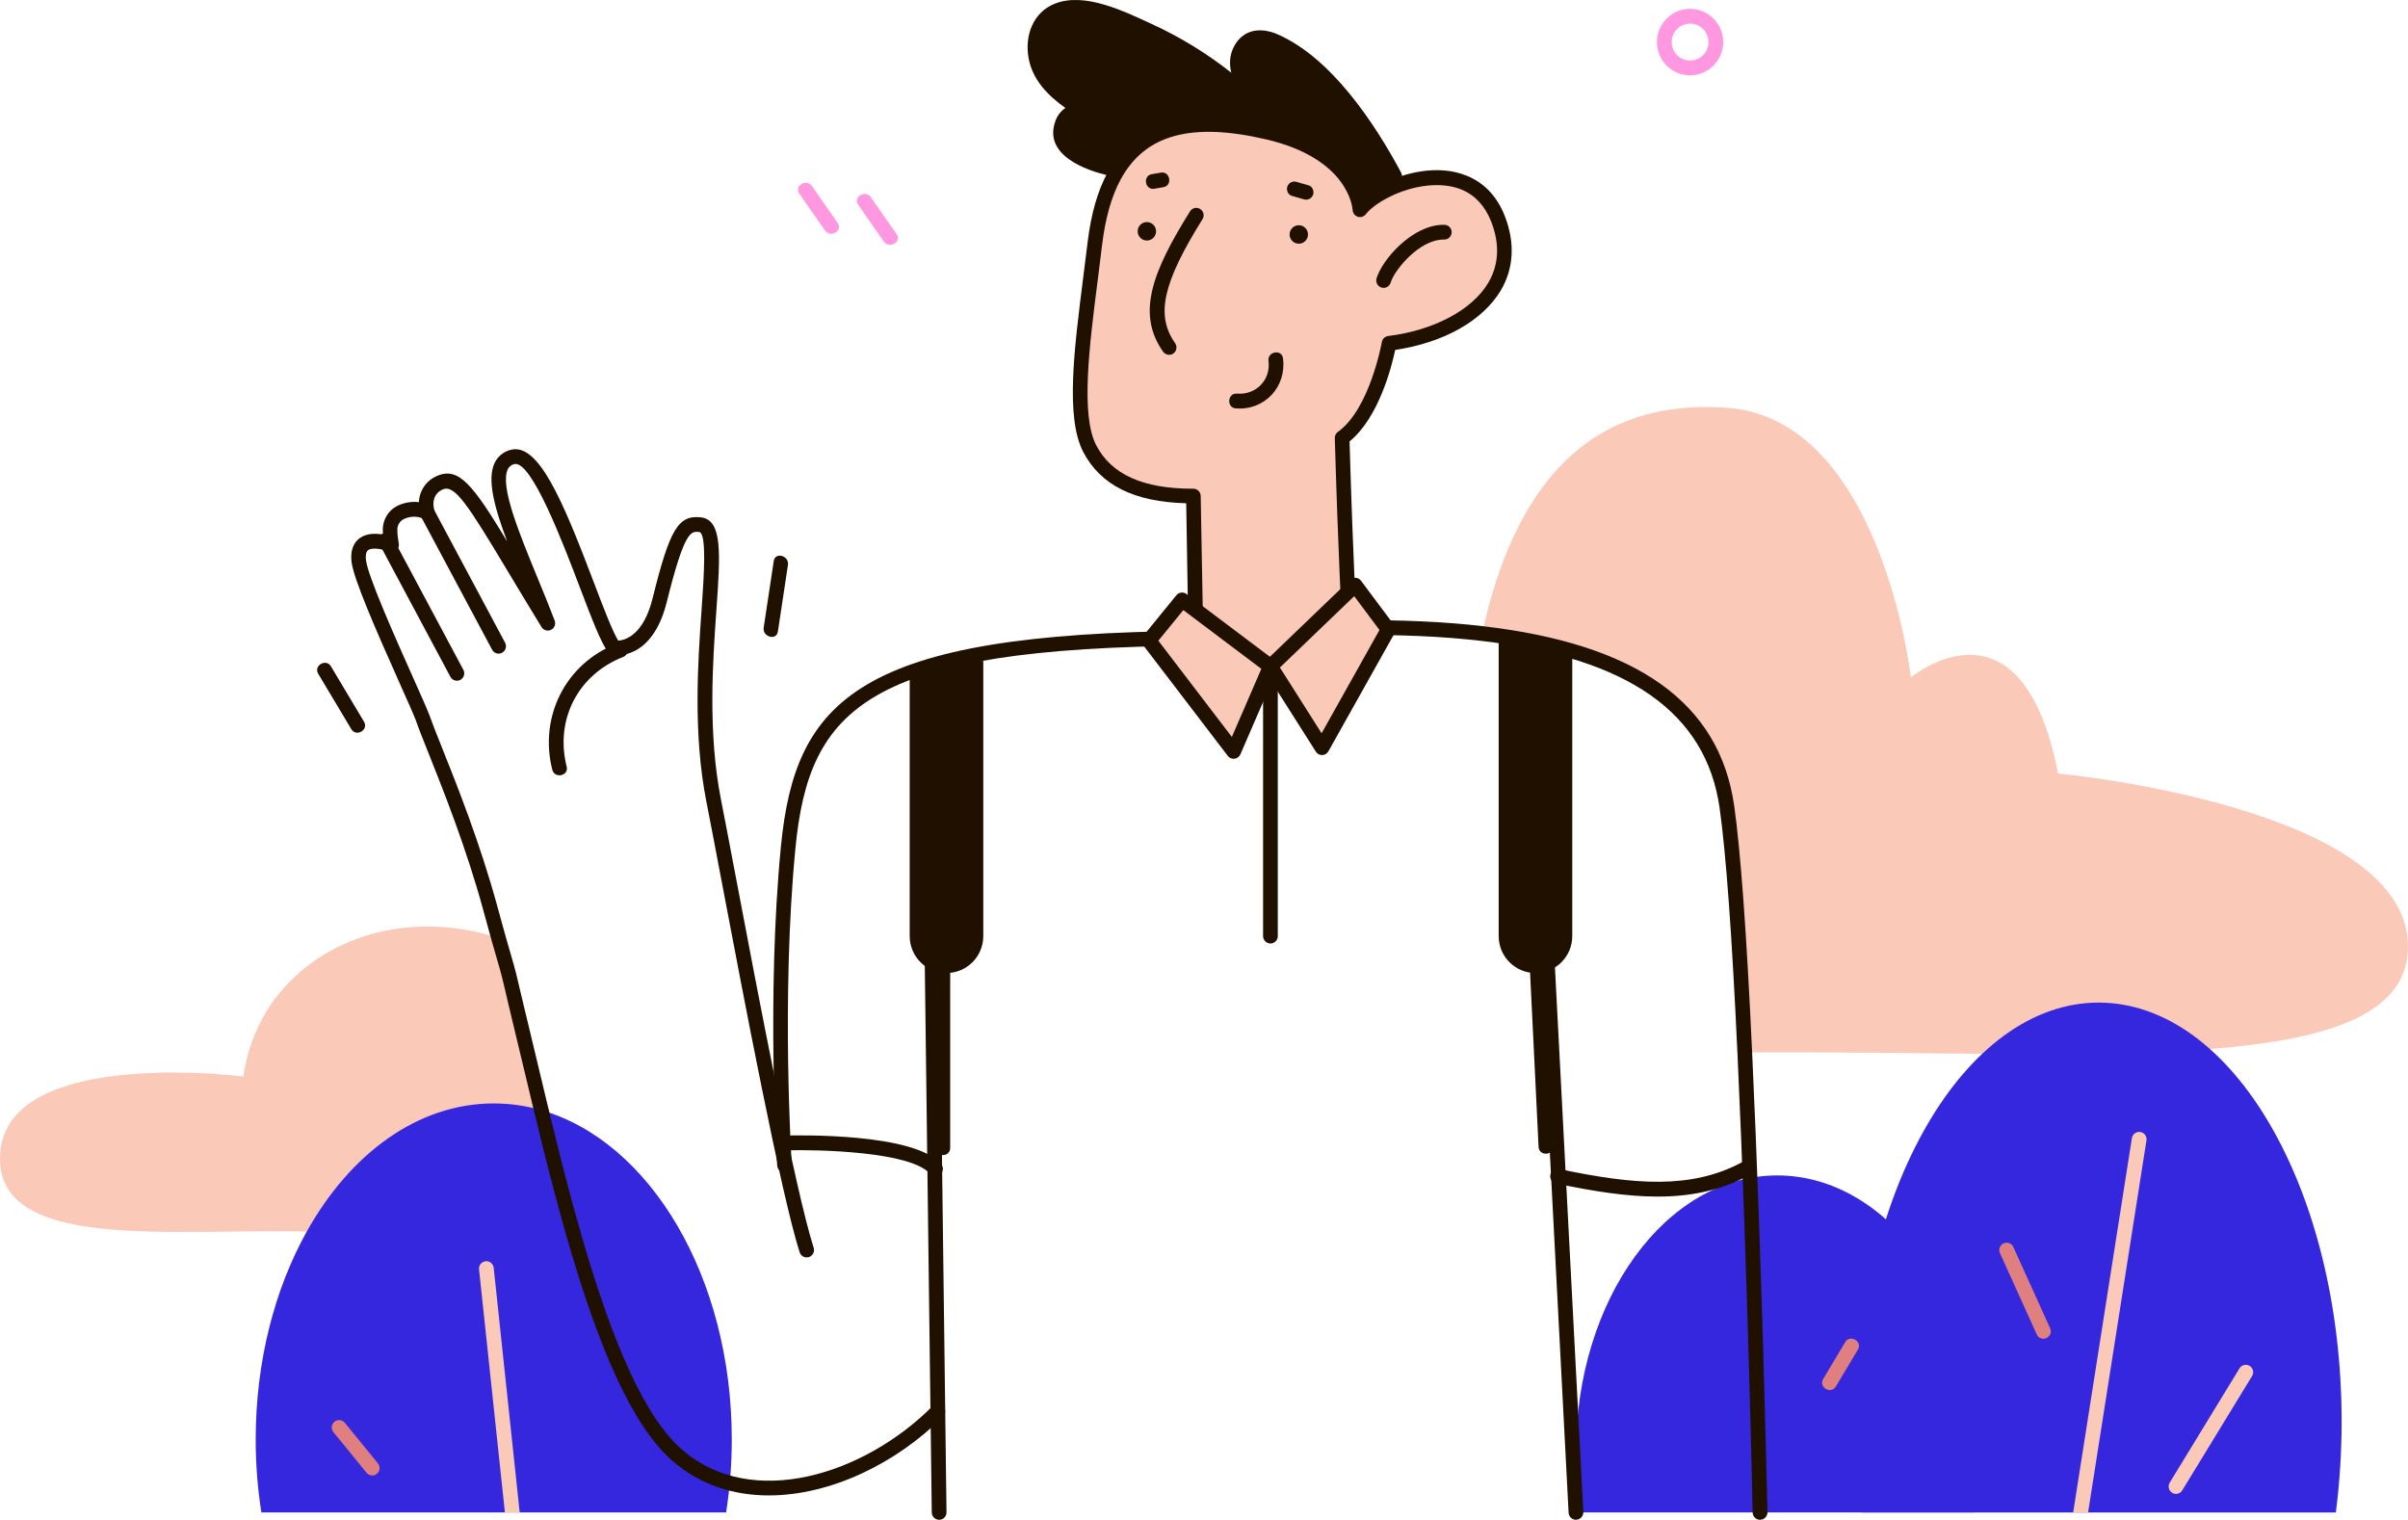 <svg width="225" height="142" viewBox="0 0 225 142" fill="none" xmlns="http://www.w3.org/2000/svg">
<g clip-path="url(#clip0_106_1752)">
<path d="M53.509 115.035C45.158 115.167 35.258 115.249 28.936 115.077C16.21 114.731 -0.987 117.148 0.044 107.483C0.66 101.716 8.624 100.373 14.944 100.23C15.458 100.217 15.961 100.214 16.449 100.217C18.552 100.222 20.652 100.344 22.741 100.58C23.034 98.404 23.781 96.314 24.933 94.447C25.181 94.045 25.449 93.654 25.733 93.278C30.059 87.528 38.255 84.951 46.57 87.63C47.492 90.908 47.312 89.976 48.201 93.828C49.794 100.345 51.5 107.973 53.509 115.035Z" fill="#FAC9B8"/>
<path d="M224.988 88.845C224.369 101.015 195.072 98.109 163.03 98.333C162.582 88.724 162.027 80.075 161.358 75.379C159.824 64.638 149.987 60.531 138.485 59.191C141.493 45.454 148.37 37.17 161.358 38.102C175.803 39.137 178.55 63.298 178.55 63.298C178.55 63.298 188.865 54.672 192.303 72.274C192.313 72.277 225.677 75.382 224.988 88.845Z" fill="#FAC9B8"/>
<path d="M68.376 134.511C68.376 136.788 68.199 139.061 67.848 141.31H24.421C24.069 139.061 23.892 136.788 23.892 134.511C23.892 127.179 25.674 120.422 28.661 115.071C32.734 107.78 39.048 103.099 46.139 103.099C47.642 103.1 49.136 103.311 50.58 103.728C60.733 106.636 68.376 119.312 68.376 134.511Z" fill="#3527DD"/>
<path d="M184.415 141.31C184.712 139.456 184.862 137.581 184.862 135.703C184.862 121.411 176.442 109.825 166.059 109.825C155.675 109.825 147.255 121.411 147.255 135.703C147.255 137.581 147.405 139.456 147.702 141.31H184.415Z" fill="#3527DD"/>
<path d="M218.798 132.833C218.798 135.669 218.618 138.503 218.259 141.316H173.935C173.576 138.503 173.396 135.669 173.397 132.833C173.397 111.208 183.56 93.677 196.097 93.677C208.634 93.677 218.798 111.208 218.798 132.833Z" fill="#3527DD"/>
<path d="M172.411 125.401L170.352 128.851C169.897 129.614 171.086 130.31 171.54 129.547C172.227 128.397 172.913 127.247 173.6 126.096C174.056 125.34 172.867 124.637 172.411 125.401Z" fill="#E07F7F"/>
<path d="M48.559 141.31H47.176L44.762 118.602C44.743 118.42 44.797 118.237 44.912 118.095C45.027 117.953 45.193 117.862 45.375 117.843C45.556 117.824 45.738 117.878 45.879 117.994C46.021 118.109 46.111 118.276 46.13 118.458L48.559 141.31Z" fill="#FAC9B8"/>
<path d="M200.561 106.555L195.108 141.31H193.716L199.201 106.34C199.23 106.159 199.329 105.997 199.476 105.889C199.549 105.836 199.632 105.797 199.72 105.776C199.808 105.755 199.899 105.751 199.988 105.765C200.078 105.78 200.163 105.811 200.24 105.859C200.317 105.906 200.384 105.968 200.438 106.041C200.491 106.115 200.529 106.198 200.55 106.286C200.571 106.374 200.575 106.466 200.561 106.555Z" fill="#FAC9B8"/>
<path d="M190.938 125.087C190.805 125.087 190.676 125.049 190.564 124.977C190.453 124.905 190.365 124.803 190.31 124.682L186.872 117.088C186.834 117.005 186.813 116.916 186.81 116.826C186.807 116.735 186.821 116.644 186.853 116.559C186.884 116.474 186.932 116.396 186.994 116.33C187.055 116.263 187.129 116.21 187.212 116.172C187.378 116.096 187.567 116.089 187.738 116.153C187.823 116.184 187.901 116.232 187.967 116.294C188.033 116.356 188.087 116.43 188.124 116.513L191.562 124.107C191.6 124.189 191.621 124.278 191.624 124.369C191.627 124.459 191.612 124.549 191.581 124.634C191.549 124.719 191.501 124.797 191.439 124.863C191.378 124.929 191.304 124.982 191.221 125.02C191.133 125.063 191.036 125.086 190.938 125.087Z" fill="#E07F7F"/>
<path d="M203.32 139.583C203.198 139.583 203.078 139.551 202.972 139.488C202.867 139.426 202.78 139.337 202.72 139.23C202.66 139.123 202.63 139.002 202.633 138.879C202.635 138.757 202.67 138.637 202.734 138.532L209.268 127.832C209.366 127.681 209.518 127.575 209.693 127.536C209.867 127.496 210.05 127.526 210.202 127.62C210.355 127.713 210.465 127.863 210.51 128.037C210.555 128.21 210.53 128.395 210.442 128.551L203.906 139.251C203.845 139.353 203.759 139.436 203.656 139.494C203.554 139.553 203.438 139.583 203.32 139.583Z" fill="#FAC9B8"/>
<path d="M34.781 137.858C34.679 137.858 34.579 137.836 34.486 137.792C34.394 137.748 34.313 137.684 34.248 137.605L31.152 133.808C31.095 133.738 31.052 133.657 31.026 133.57C31 133.483 30.991 133.392 31 133.302C31.01 133.212 31.036 133.124 31.079 133.044C31.122 132.964 31.18 132.894 31.25 132.836C31.32 132.779 31.4 132.736 31.487 132.71C31.573 132.684 31.664 132.675 31.754 132.684C31.844 132.693 31.931 132.72 32.011 132.763C32.091 132.806 32.161 132.864 32.218 132.934L35.313 136.729C35.395 136.831 35.447 136.953 35.463 137.083C35.478 137.212 35.457 137.344 35.402 137.462C35.346 137.58 35.258 137.68 35.149 137.75C35.039 137.82 34.911 137.858 34.781 137.858Z" fill="#E07F7F"/>
<path d="M157.919 7.04C157.306 7.04 156.708 6.858 156.199 6.517C155.69 6.175 155.293 5.69 155.058 5.122C154.824 4.555 154.763 3.93 154.882 3.327C155.002 2.725 155.297 2.171 155.73 1.737C156.162 1.302 156.714 1.006 157.315 0.886C157.915 0.766 158.538 0.828 159.103 1.063C159.669 1.298 160.153 1.697 160.493 2.207C160.833 2.718 161.015 3.319 161.015 3.933C161.013 4.757 160.687 5.547 160.107 6.129C159.526 6.712 158.739 7.039 157.919 7.04ZM157.919 2.207C157.579 2.207 157.246 2.308 156.964 2.498C156.681 2.687 156.46 2.957 156.33 3.272C156.2 3.587 156.166 3.934 156.233 4.269C156.299 4.603 156.463 4.911 156.703 5.152C156.943 5.393 157.25 5.558 157.583 5.624C157.917 5.691 158.262 5.657 158.577 5.526C158.891 5.395 159.159 5.174 159.348 4.891C159.537 4.607 159.638 4.273 159.638 3.932C159.638 3.474 159.457 3.036 159.134 2.712C158.812 2.389 158.375 2.207 157.919 2.207Z" fill="#FF98E1"/>
<path d="M25.737 93.28C25.451 93.655 25.186 94.046 24.938 94.449C25.411 95.002 25.762 95.65 25.969 96.349C26.175 97.048 26.232 97.783 26.136 98.505C26.039 99.228 25.792 99.922 25.409 100.542C25.027 101.162 24.518 101.694 23.917 102.103C23.315 102.512 22.634 102.789 21.919 102.916C21.203 103.042 20.469 103.016 19.765 102.838C19.06 102.66 18.401 102.334 17.83 101.883C17.26 101.431 16.791 100.864 16.454 100.218C15.965 100.218 15.462 100.218 14.948 100.231C15.302 101.132 15.851 101.943 16.555 102.606C17.259 103.269 18.101 103.767 19.02 104.064C19.939 104.361 20.911 104.451 21.869 104.326C22.826 104.201 23.744 103.865 24.556 103.341C25.368 102.818 26.055 102.121 26.567 101.299C27.078 100.478 27.402 99.553 27.515 98.591C27.628 97.629 27.527 96.653 27.22 95.735C26.912 94.817 26.406 93.978 25.737 93.28Z" fill="#FAC9B8"/>
<path d="M78.277 20.839L75.871 17.389C75.366 16.67 74.173 17.354 74.681 18.085L77.09 21.535C77.594 22.258 78.787 21.57 78.277 20.839Z" fill="#FF98E1"/>
<path d="M201.458 79.037L193.547 86.976C192.921 87.604 193.893 88.582 194.519 87.952L202.43 80.013C203.058 79.383 202.085 78.407 201.458 79.037Z" fill="#FAC9B8"/>
<path d="M202.774 86.976L194.863 79.037C194.237 78.407 193.264 79.383 193.89 80.013C196.528 82.66 199.165 85.306 201.801 87.952C202.429 88.58 203.402 87.605 202.774 86.976Z" fill="#FAC9B8"/>
<path d="M83.777 21.876L81.369 18.425C80.865 17.707 79.671 18.392 80.181 19.123L82.588 22.573C83.097 23.295 84.29 22.606 83.777 21.876Z" fill="#FF98E1"/>
<path d="M98.621 11.289C97.44 14.47 101.433 15.931 103.671 16.418C103.781 16.444 103.896 16.441 104.005 16.408C104.035 16.424 104.07 16.431 104.102 16.447C106.546 11.907 111.265 10.662 118.468 12.345C126.845 14.299 127.074 19.587 127.074 19.587C127.614 18.881 128.713 18.105 130.063 17.517C130.161 17.385 130.251 17.247 130.333 17.104C130.339 17.095 130.342 17.085 130.342 17.074C130.78 17.025 131.169 16.613 130.915 16.119C128.432 11.483 124.388 5.391 119.365 3.202C117.801 2.525 116.172 2.714 115.309 4.332C114.88 5.137 114.857 5.968 115.043 6.79C112.749 4.974 110.245 3.442 107.586 2.227C105.072 1.077 101.397 -0.759 98.585 0.334C96.528 1.131 95.724 3.334 96.112 5.437C96.485 7.475 97.912 8.925 99.55 10.087C99.122 10.379 98.797 10.8 98.621 11.289Z" fill="#201000"/>
<path d="M101.828 41.922C103.648 45.406 107.494 46.352 111.51 46.344L111.735 59.638C111.735 59.638 112.688 63.951 120.772 62.266C125.614 61.26 126.103 58.642 126.103 58.642C126.103 58.642 125.759 53.12 125.402 40.911C128.66 38.582 129.789 32.075 129.789 32.075C136.453 31.247 142.522 27.02 139.975 20.461C138.167 15.81 133.362 16.092 130.062 17.517C128.713 18.105 127.614 18.881 127.074 19.587C127.074 19.587 126.845 14.299 118.468 12.345C111.258 10.662 106.546 11.907 104.102 16.447C103.204 18.099 102.615 20.194 102.307 22.737C101.387 30.434 99.989 38.392 101.828 41.922Z" fill="#FAC9B8"/>
<path d="M117.338 63.347C111.924 63.347 111.102 59.959 111.063 59.789C111.053 59.742 111.048 59.694 111.047 59.645L110.837 47.022C105.986 46.9 102.838 45.332 101.221 42.238C99.542 39.019 100.361 32.666 101.212 25.939C101.356 24.846 101.492 23.746 101.623 22.649C101.947 19.974 102.56 17.836 103.497 16.112C106.065 11.345 111.014 9.891 118.624 11.668C124.881 13.127 126.855 16.388 127.477 18.228C128.188 17.682 128.965 17.229 129.789 16.878C131.031 16.342 134.23 15.229 137.118 16.447C138.731 17.124 139.908 18.391 140.615 20.211C141.579 22.694 141.446 25.09 140.229 27.138C138.547 29.967 134.883 32.026 130.368 32.691C130.035 34.257 128.829 39.026 126.1 41.244C126.449 53.058 126.786 58.544 126.789 58.599C126.793 58.656 126.79 58.713 126.779 58.77C126.756 58.895 126.146 61.855 120.905 62.939C119.733 63.196 118.538 63.333 117.338 63.347ZM112.43 59.54C112.573 59.993 113.795 63.012 120.639 61.59C124.518 60.784 125.295 58.959 125.417 58.571C125.366 57.724 125.047 52.08 124.722 40.929C124.719 40.817 124.744 40.707 124.794 40.606C124.844 40.506 124.918 40.42 125.008 40.354C127.997 38.219 129.106 32.024 129.117 31.961C129.142 31.815 129.214 31.682 129.32 31.58C129.427 31.478 129.564 31.413 129.71 31.395C133.969 30.866 137.549 28.966 139.054 26.436C140.057 24.744 140.155 22.819 139.34 20.717C138.767 19.261 137.85 18.254 136.595 17.727C134.926 17.026 132.584 17.186 130.342 18.158C129.144 18.68 128.103 19.392 127.62 20.014C127.534 20.126 127.416 20.209 127.281 20.252C127.146 20.294 127.002 20.294 126.868 20.251C126.733 20.209 126.615 20.125 126.529 20.013C126.443 19.901 126.394 19.764 126.388 19.623C126.376 19.433 126.024 14.824 118.315 13.024C111.295 11.385 106.97 12.58 104.705 16.782C103.864 18.331 103.287 20.363 102.986 22.82C102.856 23.919 102.714 25.024 102.575 26.127C101.78 32.345 100.959 38.779 102.431 41.609C103.856 44.341 106.807 45.662 111.448 45.662C111.467 45.661 111.486 45.661 111.504 45.662C111.685 45.662 111.858 45.733 111.987 45.86C112.115 45.987 112.189 46.16 112.192 46.341L112.43 59.54Z" fill="#201000"/>
<path d="M109.241 33.15C109.131 33.151 109.023 33.125 108.925 33.075C108.827 33.025 108.743 32.952 108.679 32.863C106.156 29.291 107.694 25.344 111.204 19.731C111.303 19.581 111.456 19.475 111.632 19.437C111.807 19.399 111.99 19.431 112.143 19.527C112.295 19.623 112.403 19.774 112.446 19.949C112.488 20.125 112.46 20.309 112.368 20.464C108.643 26.432 107.967 29.467 109.801 32.065C109.874 32.168 109.917 32.289 109.926 32.416C109.935 32.542 109.909 32.668 109.852 32.781C109.794 32.893 109.706 32.988 109.598 33.054C109.491 33.12 109.367 33.154 109.241 33.154V33.15Z" fill="#201000"/>
<path d="M121.358 22.77C121.833 22.77 122.217 22.384 122.217 21.907C122.217 21.431 121.833 21.045 121.358 21.045C120.883 21.045 120.498 21.431 120.498 21.907C120.498 22.384 120.883 22.77 121.358 22.77Z" fill="#201000"/>
<path d="M107.162 22.474C107.637 22.474 108.022 22.088 108.022 21.611C108.022 21.135 107.637 20.749 107.162 20.749C106.687 20.749 106.302 21.135 106.302 21.611C106.302 22.088 106.687 22.474 107.162 22.474Z" fill="#201000"/>
<path d="M115.582 36.779C117.352 36.923 118.758 35.501 118.527 33.718C118.414 32.84 119.769 32.595 119.882 33.479C120.228 36.155 118.146 38.383 115.453 38.155C114.579 38.073 114.703 36.698 115.582 36.779Z" fill="#201000"/>
<path d="M120.292 17.41C120.358 17.241 120.487 17.103 120.652 17.027C120.817 16.951 121.005 16.942 121.176 17.002L122.285 17.321C122.642 17.425 122.812 17.878 122.69 18.21C122.624 18.379 122.495 18.516 122.33 18.592C122.165 18.668 121.977 18.676 121.806 18.617L120.697 18.297C120.341 18.194 120.166 17.741 120.292 17.41Z" fill="#201000"/>
<path d="M107.622 16.273L108.468 16.129C109.341 15.976 109.582 17.334 108.708 17.489L107.861 17.633C106.986 17.787 106.749 16.427 107.622 16.273Z" fill="#201000"/>
<path d="M129.283 26.896C129.217 26.896 129.151 26.886 129.087 26.867C129 26.842 128.919 26.799 128.849 26.741C128.778 26.684 128.72 26.613 128.677 26.533C128.634 26.453 128.607 26.365 128.598 26.274C128.589 26.183 128.598 26.092 128.624 26.005C129.139 24.267 131.962 21.003 134.879 21.003H134.969C135.06 21.005 135.149 21.025 135.231 21.062C135.314 21.099 135.389 21.151 135.451 21.217C135.513 21.283 135.562 21.36 135.595 21.444C135.627 21.529 135.643 21.619 135.641 21.71C135.638 21.8 135.619 21.89 135.582 21.973C135.545 22.055 135.493 22.13 135.428 22.193C135.362 22.256 135.285 22.305 135.201 22.337C135.117 22.37 135.027 22.386 134.936 22.383H134.876C132.621 22.383 130.292 25.226 129.942 26.399C129.901 26.542 129.814 26.668 129.695 26.757C129.576 26.847 129.432 26.896 129.283 26.896Z" fill="#201000"/>
<path d="M87.409 109.899C87.311 109.899 87.214 109.878 87.124 109.838C87.035 109.797 86.955 109.738 86.89 109.664C85.091 107.599 76.49 107.391 73.326 107.483H73.306C73.124 107.485 72.948 107.415 72.817 107.288C72.686 107.16 72.611 106.986 72.609 106.803C72.606 106.62 72.676 106.443 72.803 106.312C72.93 106.18 73.104 106.105 73.286 106.102C74.517 106.068 85.377 105.832 87.926 108.754C88.014 108.853 88.072 108.977 88.092 109.108C88.112 109.24 88.093 109.375 88.038 109.497C87.984 109.618 87.895 109.721 87.784 109.793C87.672 109.866 87.542 109.904 87.409 109.904V109.899Z" fill="#201000"/>
<path d="M71.838 139.724C68.573 139.724 65.451 138.759 62.882 136.537C59.301 133.439 56.108 126.666 52.854 115.225C51.35 109.937 50.04 104.442 48.775 99.123C48.356 97.359 47.946 95.639 47.543 93.99C46.907 91.23 46.827 90.952 46.485 89.785C46.351 89.328 46.179 88.737 45.92 87.814C45.727 87.121 45.49 86.244 45.168 85.082C43.579 79.238 41.417 73.824 39.988 70.241C39.475 68.959 39.071 67.941 38.842 67.272C38.63 66.716 38.026 65.364 37.327 63.799C35.068 58.741 33.029 54.068 32.844 52.477C32.701 51.202 33.197 50.568 33.64 50.261C34.286 49.81 35.122 49.83 35.789 49.947C35.78 49.803 35.776 49.682 35.771 49.573C35.752 49.068 35.888 48.569 36.16 48.143C36.431 47.717 36.826 47.385 37.291 47.191C37.874 46.938 38.512 46.845 39.142 46.92C39.162 46.393 39.332 45.882 39.631 45.448C39.93 45.013 40.347 44.674 40.831 44.469C42.883 43.576 44.204 45.332 47.393 50.589C46.187 47.396 45.487 44.767 46.221 43.245C46.362 42.951 46.565 42.691 46.816 42.483C47.067 42.276 47.36 42.125 47.675 42.042C50.275 41.289 52.546 46.666 55.459 54.343C56.355 56.702 57.208 58.944 57.767 59.858C58.416 59.813 60.125 59.353 60.976 55.911C62.577 49.458 63.365 48.112 65.478 48.336C67.533 48.562 67.309 51.748 66.937 57.024C66.596 61.849 66.132 68.457 67.367 74.708C67.68 76.289 68.154 78.787 68.729 81.816C70.808 92.779 74.289 111.13 76.028 116.583C76.084 116.758 76.068 116.947 75.985 117.11C75.901 117.273 75.757 117.396 75.583 117.452C75.409 117.507 75.22 117.492 75.058 117.408C74.895 117.324 74.773 117.179 74.717 117.004C72.952 111.471 69.463 93.068 67.377 82.069C66.803 79.05 66.329 76.548 66.017 74.974C64.738 68.543 65.212 61.828 65.557 56.924C65.769 53.904 66.06 49.787 65.324 49.706C64.563 49.624 63.963 49.563 62.304 56.242C60.941 61.751 57.433 61.239 57.279 61.215C57.111 61.188 56.958 61.099 56.85 60.966C56.169 60.115 55.284 57.783 54.161 54.832C52.689 50.962 49.644 42.912 48.043 43.366C47.914 43.395 47.794 43.453 47.691 43.536C47.587 43.619 47.504 43.724 47.447 43.844C46.694 45.405 48.502 49.797 50.249 54.044C50.781 55.338 51.33 56.668 51.825 57.973C51.889 58.134 51.889 58.313 51.828 58.474C51.766 58.636 51.646 58.768 51.491 58.845C51.337 58.922 51.159 58.938 50.994 58.889C50.828 58.841 50.687 58.732 50.598 58.584C49.377 56.594 48.334 54.856 47.431 53.351C43.722 47.169 42.49 45.237 41.366 45.731C40.615 46.062 40.321 46.831 40.601 47.744C40.644 47.889 40.639 48.044 40.587 48.186C40.534 48.327 40.436 48.448 40.309 48.529C40.181 48.609 40.031 48.646 39.881 48.633C39.731 48.62 39.589 48.557 39.478 48.456C39.314 48.312 38.522 48.145 37.831 48.456C37.613 48.537 37.427 48.688 37.301 48.884C37.174 49.08 37.114 49.312 37.13 49.545C37.136 49.953 37.18 50.359 37.258 50.759C37.286 50.886 37.276 51.019 37.231 51.142C37.187 51.264 37.108 51.372 37.005 51.451C36.901 51.531 36.778 51.579 36.648 51.591C36.519 51.603 36.389 51.577 36.273 51.518C35.986 51.383 34.852 51.079 34.4 51.401C34.164 51.571 34.158 51.997 34.194 52.323C34.367 53.834 36.995 59.72 38.565 63.238C39.301 64.887 39.884 66.189 40.117 66.803C40.346 67.465 40.744 68.464 41.25 69.731C42.692 73.342 44.871 78.801 46.48 84.72C46.797 85.87 47.038 86.747 47.23 87.436C47.486 88.351 47.659 88.938 47.791 89.392C48.133 90.561 48.221 90.874 48.868 93.665C49.268 95.308 49.679 97.031 50.099 98.798C51.361 104.098 52.666 109.58 54.163 114.838C57.345 126.009 60.4 132.569 63.773 135.484C70.253 141.091 80.742 137.801 87.142 131.377C87.272 131.247 87.447 131.175 87.629 131.175C87.811 131.175 87.986 131.247 88.115 131.377C88.244 131.506 88.317 131.682 88.317 131.865C88.317 132.048 88.244 132.224 88.115 132.353C83.759 136.74 77.58 139.724 71.838 139.724Z" fill="#201000"/>
<path d="M57.597 60.153C58.414 59.834 59.059 61.056 58.235 61.378C54.023 63.022 51.84 67.215 52.949 71.631C53.165 72.494 51.82 72.781 51.603 71.919C50.358 66.97 52.833 62.014 57.597 60.153Z" fill="#201000"/>
<path d="M46.592 61.076C46.468 61.076 46.345 61.042 46.238 60.978C46.131 60.914 46.044 60.822 45.985 60.712L39.343 48.28C39.257 48.119 39.238 47.93 39.291 47.755C39.343 47.579 39.463 47.432 39.624 47.346C39.785 47.259 39.973 47.24 40.148 47.293C40.322 47.346 40.469 47.466 40.555 47.627L47.197 60.055C47.239 60.135 47.266 60.223 47.275 60.313C47.283 60.404 47.274 60.495 47.247 60.582C47.221 60.669 47.177 60.75 47.119 60.819C47.061 60.889 46.99 60.947 46.91 60.989C46.813 61.044 46.703 61.074 46.592 61.076Z" fill="#201000"/>
<path d="M42.694 63.605C42.569 63.605 42.447 63.571 42.34 63.507C42.233 63.443 42.145 63.351 42.087 63.241L35.445 50.812C35.358 50.651 35.34 50.462 35.392 50.286C35.445 50.111 35.565 49.964 35.726 49.878C35.886 49.791 36.075 49.772 36.249 49.825C36.424 49.878 36.571 49.998 36.657 50.159L43.298 62.588C43.341 62.668 43.368 62.756 43.376 62.847C43.385 62.937 43.376 63.028 43.349 63.115C43.322 63.202 43.279 63.283 43.221 63.353C43.163 63.423 43.092 63.48 43.012 63.523C42.914 63.576 42.805 63.604 42.694 63.605Z" fill="#201000"/>
<path d="M34.014 67.433L30.922 62.257C30.468 61.497 29.277 62.19 29.734 62.955C30.764 64.68 31.794 66.405 32.826 68.13C33.28 68.892 34.471 68.198 34.014 67.433Z" fill="#201000"/>
<path d="M72.298 52.418C71.984 54.494 71.67 56.569 71.358 58.645C71.228 59.507 72.553 59.889 72.684 59.013C72.998 56.937 73.311 54.861 73.624 52.785C73.756 51.916 72.431 51.541 72.298 52.418Z" fill="#201000"/>
<path d="M73.306 109.554C73.132 109.554 72.964 109.487 72.836 109.367C72.709 109.248 72.632 109.084 72.62 108.909C72.61 108.754 71.6 93.158 72.965 79.113C74.305 65.341 80.22 59.162 111.731 58.948C111.908 58.956 112.075 59.032 112.198 59.161C112.32 59.29 112.388 59.461 112.388 59.639C112.388 59.817 112.32 59.988 112.198 60.116C112.075 60.245 111.908 60.321 111.731 60.33C81.087 60.536 75.606 66.08 74.325 79.246C72.971 93.181 73.972 108.663 73.982 108.818C73.994 109.001 73.933 109.181 73.813 109.318C73.693 109.456 73.524 109.54 73.342 109.553L73.306 109.554Z" fill="#201000"/>
<path d="M164.454 142C164.274 142 164.101 141.929 163.972 141.802C163.844 141.676 163.769 141.504 163.765 141.323C163.765 141.1 163.294 118.764 162.343 98.368C161.83 87.362 161.27 79.662 160.676 75.48C159.406 66.581 152.121 61.477 138.406 59.88C134.848 59.464 130.828 59.283 126.11 59.332C125.928 59.333 125.752 59.261 125.623 59.132C125.493 59.003 125.42 58.828 125.419 58.645C125.418 58.462 125.489 58.286 125.618 58.156C125.746 58.026 125.92 57.953 126.103 57.952C130.876 57.901 134.955 58.085 138.567 58.508C152.987 60.189 160.666 65.676 162.039 75.284C162.639 79.51 163.202 87.254 163.716 98.305C164.669 118.72 165.136 141.071 165.149 141.291C165.153 141.474 165.083 141.651 164.957 141.784C164.83 141.916 164.657 141.992 164.474 141.996L164.454 142Z" fill="#201000"/>
<path d="M147.256 142C147.08 142 146.91 141.932 146.783 141.81C146.655 141.688 146.579 141.522 146.569 141.346L143.817 88.535C143.808 88.353 143.871 88.173 143.993 88.037C144.115 87.901 144.286 87.819 144.468 87.809C144.65 87.8 144.829 87.863 144.964 87.985C145.1 88.108 145.182 88.279 145.191 88.462L147.943 141.272C147.951 141.454 147.886 141.632 147.764 141.766C147.642 141.901 147.472 141.982 147.291 141.991L147.256 142Z" fill="#201000"/>
<path d="M87.753 142C87.572 142 87.398 141.929 87.269 141.801C87.14 141.674 87.066 141.5 87.064 141.319L86.376 87.472C86.382 87.293 86.455 87.124 86.582 87C86.709 86.875 86.879 86.804 87.056 86.802C87.234 86.8 87.405 86.866 87.535 86.988C87.665 87.109 87.743 87.276 87.753 87.454L88.44 141.3C88.443 141.483 88.372 141.66 88.245 141.791C88.118 141.922 87.944 141.997 87.761 142H87.753Z" fill="#201000"/>
<path d="M154.886 111.801C152.035 111.801 148.919 111.32 145.395 110.575C145.216 110.537 145.06 110.429 144.96 110.276C144.861 110.122 144.826 109.935 144.864 109.756C144.902 109.576 145.01 109.42 145.163 109.32C145.316 109.22 145.502 109.186 145.681 109.224C152.724 110.712 158.038 111.126 162.757 108.6C162.918 108.514 163.106 108.495 163.28 108.548C163.455 108.602 163.601 108.722 163.687 108.884C163.773 109.045 163.791 109.234 163.738 109.409C163.685 109.584 163.565 109.731 163.404 109.817C160.755 111.235 157.976 111.801 154.886 111.801Z" fill="#201000"/>
<path d="M110.453 56.054L107.357 59.851L115.268 70.205L118.708 62.266L110.453 56.054Z" fill="#FAC9B8"/>
<path d="M115.268 70.895C115.162 70.895 115.058 70.871 114.963 70.824C114.869 70.777 114.786 70.709 114.722 70.625L106.811 60.273C106.716 60.149 106.665 59.996 106.668 59.84C106.671 59.683 106.726 59.532 106.825 59.411L109.92 55.615C110.032 55.477 110.193 55.388 110.369 55.367C110.546 55.345 110.724 55.393 110.865 55.5L119.12 61.713C119.244 61.806 119.333 61.938 119.373 62.089C119.412 62.239 119.401 62.398 119.339 62.541L115.901 70.48C115.853 70.59 115.777 70.685 115.682 70.757C115.586 70.829 115.473 70.875 115.354 70.889C115.325 70.893 115.297 70.895 115.268 70.895ZM108.235 59.864L115.103 68.855L117.859 62.492L110.567 57.003L108.235 59.864Z" fill="#201000"/>
<path d="M118.708 62.266L123.523 69.86L129.714 58.816L126.619 54.674L118.708 62.266Z" fill="#FAC9B8"/>
<path d="M123.523 70.55C123.408 70.549 123.296 70.519 123.196 70.463C123.096 70.407 123.011 70.328 122.95 70.231L118.135 62.637C118.049 62.502 118.013 62.342 118.032 62.183C118.051 62.025 118.124 61.878 118.239 61.767L126.143 54.175C126.213 54.108 126.297 54.056 126.389 54.023C126.48 53.991 126.578 53.978 126.675 53.986C126.772 53.994 126.866 54.023 126.951 54.07C127.036 54.117 127.11 54.182 127.169 54.26L130.265 58.402C130.345 58.509 130.392 58.637 130.401 58.771C130.409 58.905 130.379 59.038 130.313 59.155L124.123 70.199C124.065 70.302 123.983 70.389 123.882 70.45C123.782 70.512 123.667 70.547 123.55 70.551L123.523 70.55ZM119.593 62.37L123.488 68.513L128.896 58.864L126.535 55.702L119.593 62.37Z" fill="#201000"/>
<path d="M118.708 88.153C118.525 88.153 118.35 88.08 118.221 87.951C118.092 87.822 118.02 87.646 118.02 87.463V62.266C118.02 62.083 118.092 61.908 118.221 61.778C118.35 61.649 118.525 61.576 118.708 61.576C118.89 61.576 119.065 61.649 119.194 61.778C119.323 61.908 119.395 62.083 119.395 62.266V87.463C119.396 87.554 119.378 87.644 119.343 87.727C119.309 87.811 119.258 87.887 119.194 87.951C119.131 88.016 119.055 88.066 118.971 88.101C118.888 88.135 118.798 88.153 118.708 88.153Z" fill="#201000"/>
<path d="M87.005 61.748C86.71 62.047 86.387 62.317 86.039 62.552C85.724 62.767 85.372 62.921 85.001 63.007V87.463C85.001 88.378 85.363 89.256 86.008 89.903C86.653 90.55 87.527 90.913 88.439 90.913C89.351 90.913 90.225 90.55 90.87 89.903C91.515 89.256 91.877 88.378 91.877 87.463V61.748H87.005Z" fill="#201000"/>
<path d="M144.883 59.851H140.034V87.463C140.034 88.378 140.396 89.256 141.041 89.903C141.686 90.55 142.56 90.913 143.472 90.913C144.384 90.913 145.258 90.55 145.903 89.903C146.548 89.256 146.91 88.378 146.91 87.463V60.626C146.178 60.554 145.477 60.287 144.883 59.851Z" fill="#201000"/>
<path d="M87.409 90.692V107.26C87.409 108.148 88.784 108.15 88.784 107.26V90.692C88.791 89.796 87.409 89.795 87.409 90.692Z" fill="#201000"/>
<path d="M142.955 90.613L143.763 107.162C143.806 108.049 145.18 107.983 145.137 107.094L144.329 90.548C144.286 89.658 142.912 89.724 142.955 90.613Z" fill="#201000"/>
</g>
<defs>
<clipPath id="clip0_106_1752">
<rect width="225" height="142" fill="white"/>
</clipPath>
</defs>
</svg>
